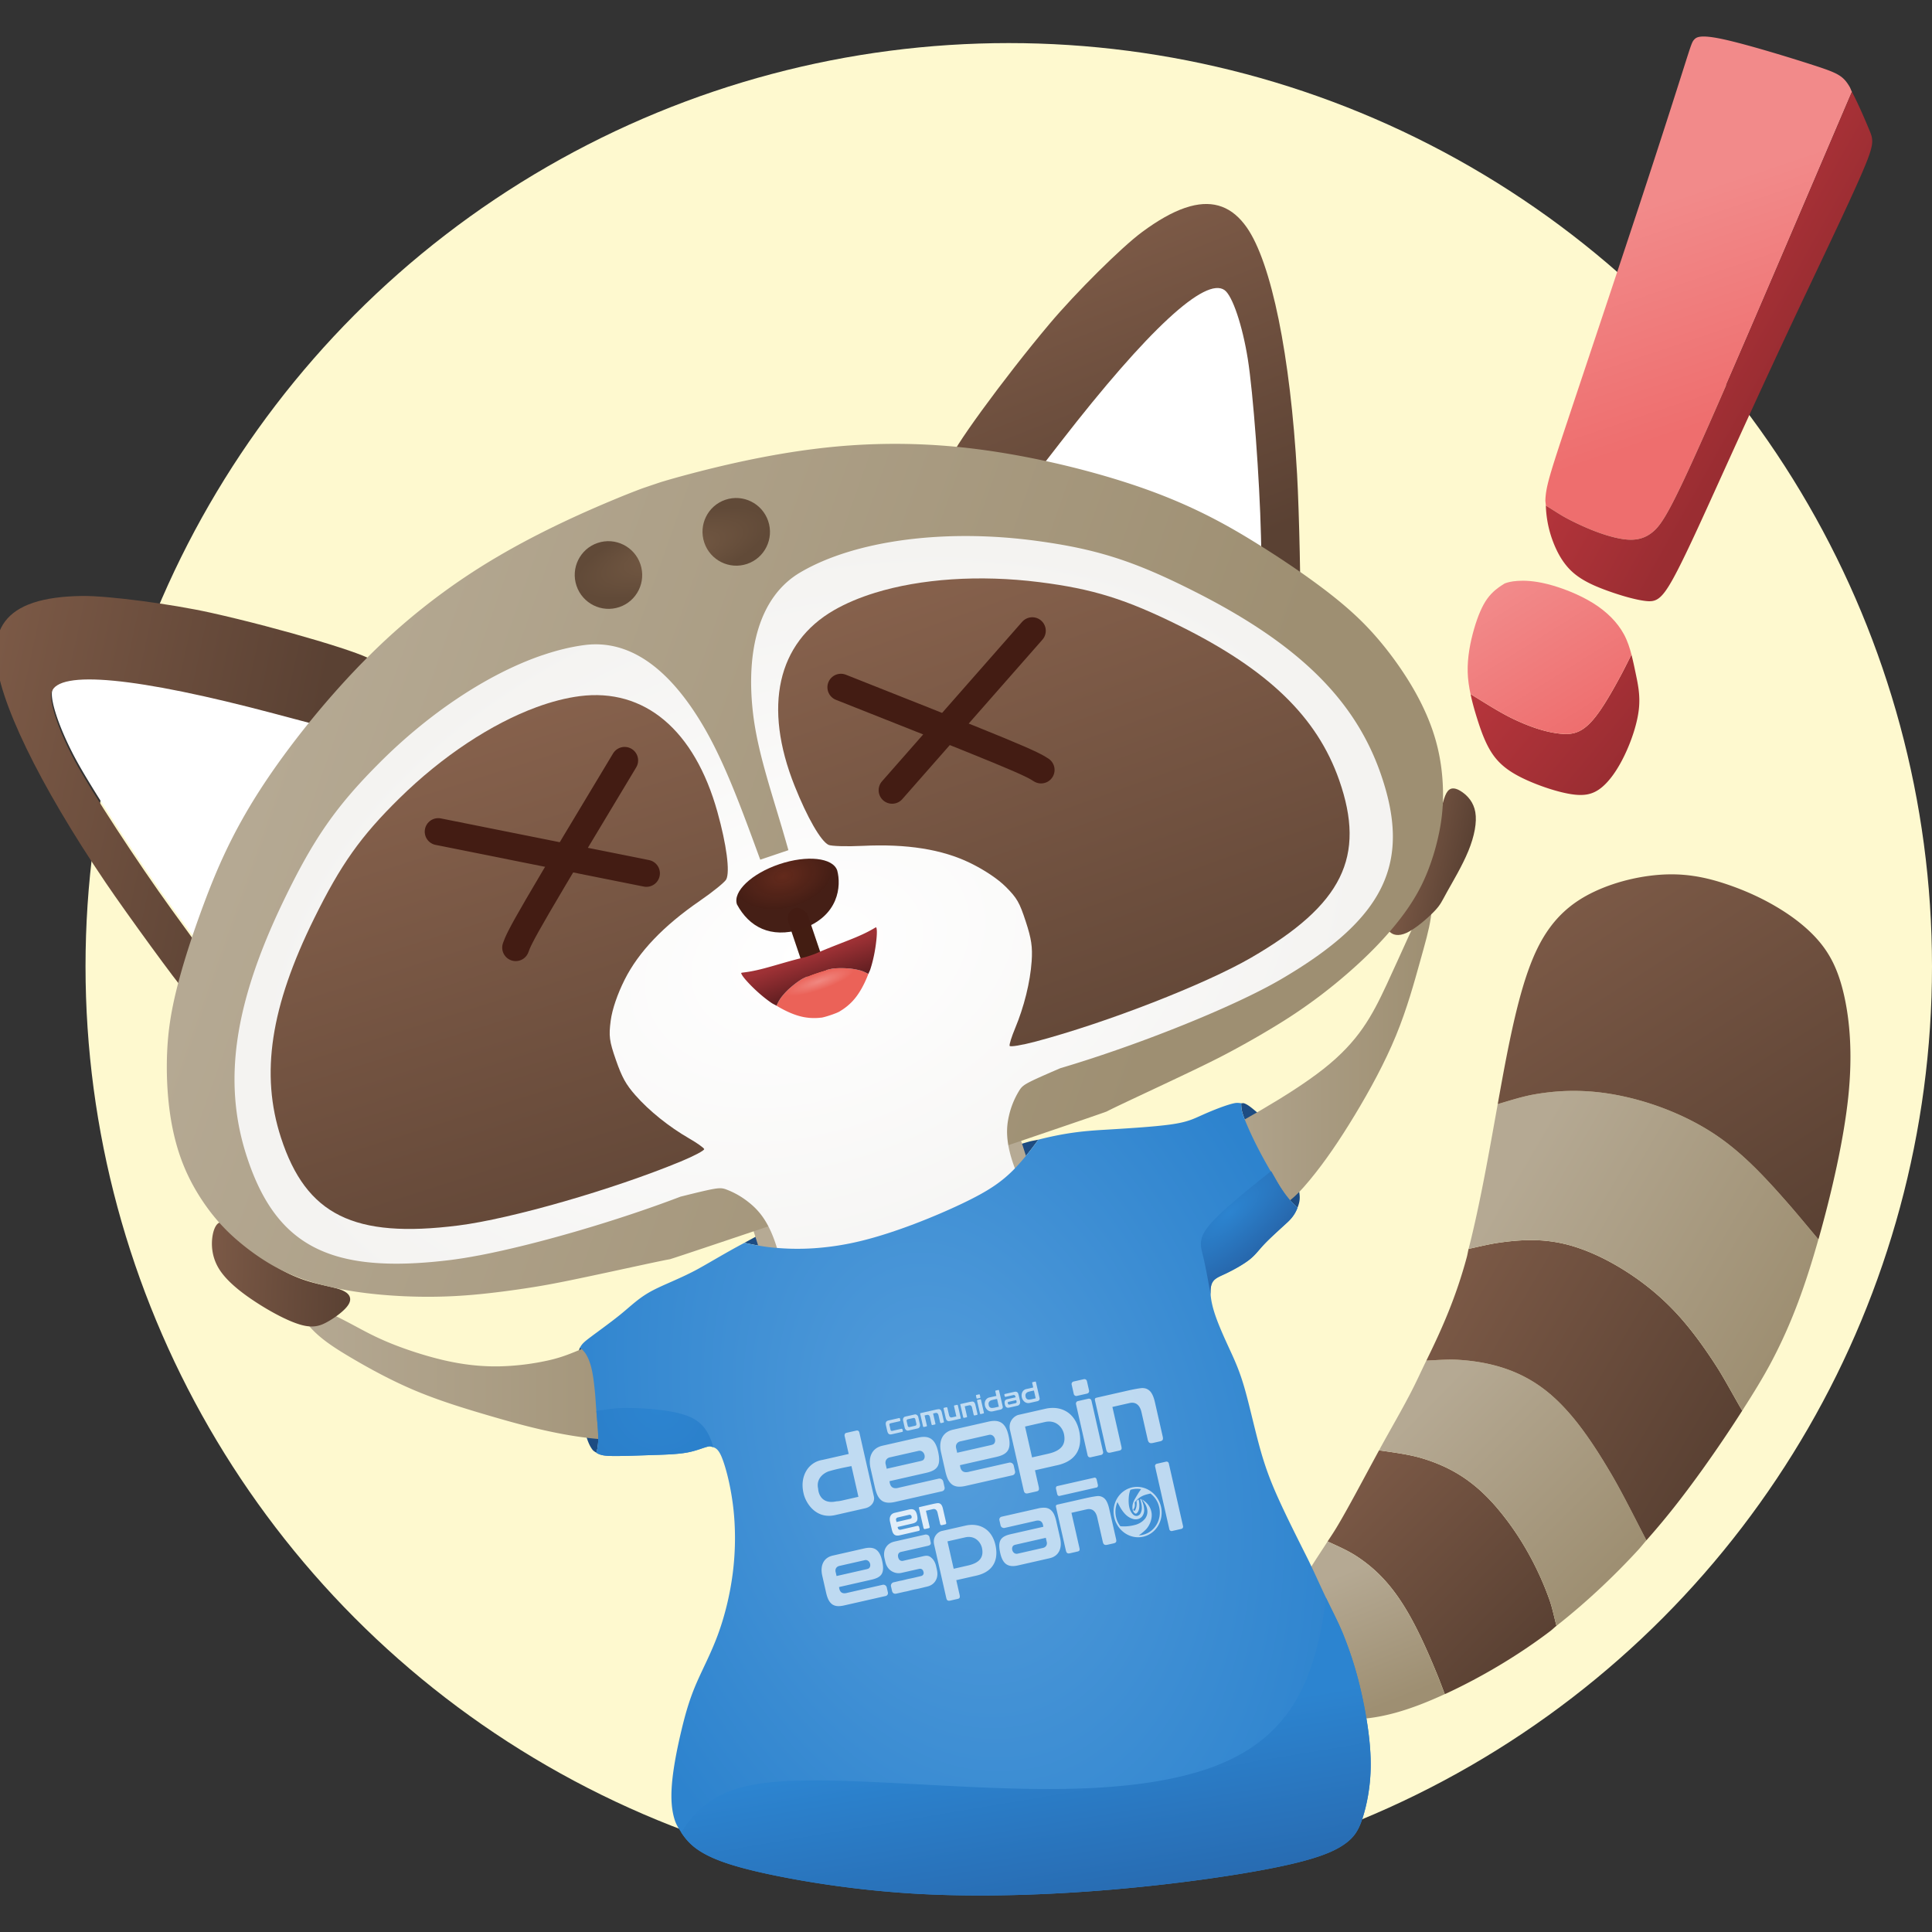 <?xml version="1.0" encoding="UTF-8" standalone="no"?>
<svg xmlns="http://www.w3.org/2000/svg" xmlns:xlink="http://www.w3.org/1999/xlink" viewBox="0 0 300 300">
  <rect x="0" y="0" width="300" height="300" fill="#333333" stroke="none"/>
  <defs>
    <linearGradient id="l">
      <stop offset="0" stop-color="#632a1c"/>
      <stop offset="1" stop-color="#431c13" stop-opacity=".99"/>
    </linearGradient>
    <linearGradient xlink:href="#a" id="N" x1="1464.594" x2="1490.174" y1="1085.524" y2="1099.842" gradientTransform="translate(-1148.637 -995.241) scale(.956)" gradientUnits="userSpaceOnUse"/>
    <linearGradient id="a">
      <stop offset="0" stop-color="#bd373e"/>
      <stop offset="1" stop-color="#9a2d32"/>
    </linearGradient>
    <linearGradient xlink:href="#b" id="M" x1="1468.132" x2="1479.833" y1="1074.829" y2="1109.528" gradientTransform="translate(-1148.637 -995.241) scale(.956)" gradientUnits="userSpaceOnUse"/>
    <linearGradient id="b">
      <stop offset="0" stop-color="#f28a8a"/>
      <stop offset="1" stop-color="#ee6e6e"/>
    </linearGradient>
    <linearGradient xlink:href="#b" id="L" x1="1445.779" x2="1459.892" y1="1136.47" y2="1159.093" gradientTransform="translate(-1148.637 -995.241) scale(.956)" gradientUnits="userSpaceOnUse"/>
    <linearGradient xlink:href="#a" id="K" x1="1441.33" x2="1465.783" y1="1143.542" y2="1164.048" gradientTransform="translate(-1148.637 -995.241) scale(.956)" gradientUnits="userSpaceOnUse"/>
    <linearGradient id="h">
      <stop offset="0" stop-color="#c2dcf2"/>
      <stop offset="1" stop-color="#deecf8"/>
    </linearGradient>
    <linearGradient xlink:href="#c" id="J" x1="928.61" x2="934.849" y1="1371.003" y2="1408.166" gradientTransform="translate(-719.876 -1041.774) scale(.956)" gradientUnits="userSpaceOnUse"/>
    <linearGradient id="c">
      <stop offset="0" stop-color="#2c84d0"/>
      <stop offset="1" stop-color="#2662a6"/>
    </linearGradient>
    <linearGradient id="m">
      <stop offset="0" stop-color="#549ddb"/>
      <stop offset="1" stop-color="#2d83ce"/>
    </linearGradient>
    <linearGradient xlink:href="#d" id="C" x1="1014.521" x2="1043.338" y1="1401.751" y2="1430.258" gradientUnits="userSpaceOnUse"/>
    <linearGradient id="d">
      <stop offset="0" stop-color="#7b5946"/>
      <stop offset="1" stop-color="#5a4133"/>
    </linearGradient>
    <linearGradient xlink:href="#e" id="D" x1="1014.521" x2="1043.338" y1="1401.751" y2="1430.258" gradientUnits="userSpaceOnUse"/>
    <linearGradient id="e">
      <stop offset="0" stop-color="#b5a993"/>
      <stop offset="1" stop-color="#9e8f72"/>
    </linearGradient>
    <linearGradient xlink:href="#d" id="E" x1="1029.066" x2="1073.512" y1="1369.032" y2="1395.311" gradientUnits="userSpaceOnUse"/>
    <linearGradient xlink:href="#e" id="F" x1="1029.066" x2="1073.512" y1="1369.339" y2="1395.311" gradientUnits="userSpaceOnUse"/>
    <linearGradient xlink:href="#d" id="G" x1="1049.596" x2="1085.885" y1="1310.956" y2="1367.483" gradientUnits="userSpaceOnUse"/>
    <linearGradient xlink:href="#e" id="H" x1="1001.363" x2="1009.692" y1="1424.581" y2="1445.432" gradientUnits="userSpaceOnUse"/>
    <linearGradient xlink:href="#d" id="r" x1="488.581" x2="593.064" y1="-425.037" y2="-362.652" gradientUnits="userSpaceOnUse"/>
    <linearGradient xlink:href="#d" id="s" x1="941.294" x2="947.105" y1="-437.765" y2="-316.982" gradientUnits="userSpaceOnUse"/>
    <linearGradient xlink:href="#e" id="t" x1="792.375" x2="935.956" y1="1218.378" y2="1263.456" gradientUnits="userSpaceOnUse"/>
    <linearGradient id="i">
      <stop offset="0" stop-color="#fff"/>
      <stop offset="1" stop-color="#f4f3f1"/>
    </linearGradient>
    <linearGradient id="j">
      <stop offset="0" stop-color="#765b45"/>
      <stop offset="1" stop-color="#614a38"/>
    </linearGradient>
    <linearGradient xlink:href="#f" id="y" x1="371.643" x2="368.346" y1="-63.802" y2="112.877" gradientUnits="userSpaceOnUse"/>
    <linearGradient id="f">
      <stop offset="0" stop-color="#86614c"/>
      <stop offset="1" stop-color="#654939"/>
    </linearGradient>
    <linearGradient xlink:href="#f" id="z" x1="504.075" x2="507.371" y1="-63.802" y2="112.877" gradientUnits="userSpaceOnUse"/>
    <linearGradient id="k">
      <stop offset="0" stop-color="#f08881"/>
      <stop offset="1" stop-color="#eb6258"/>
    </linearGradient>
    <linearGradient xlink:href="#g" id="B" x1="882.73" x2="885.542" y1="1242.055" y2="1249.293" gradientUnits="userSpaceOnUse"/>
    <linearGradient id="g">
      <stop offset="0" stop-color="#9e3135"/>
      <stop offset="1" stop-color="#491719"/>
    </linearGradient>
    <linearGradient xlink:href="#d" id="q" x1="636.826" x2="647.251" y1="1316.917" y2="1316.917" gradientUnits="userSpaceOnUse"/>
    <linearGradient xlink:href="#d" id="p" x1="444.731" x2="467.608" y1="1384.872" y2="1384.872" gradientUnits="userSpaceOnUse"/>
    <linearGradient xlink:href="#e" id="o" x1="601.839" x2="642.747" y1="1347.649" y2="1347.649" gradientUnits="userSpaceOnUse"/>
    <linearGradient xlink:href="#e" id="n" x1="458.531" x2="527.724" y1="1399.018" y2="1399.018" gradientUnits="userSpaceOnUse"/>
    <radialGradient xlink:href="#h" id="T" cx="913.145" cy="1336.553" r="34.297" fx="913.145" fy="1336.553" gradientTransform="matrix(1.593 -.309 .275 1.418 -909.04 -276.174)" gradientUnits="userSpaceOnUse"/>
    <radialGradient xlink:href="#h" id="U" cx="913.145" cy="1336.553" r="34.297" fx="913.145" fy="1336.553" gradientTransform="matrix(1.593 -.309 .275 1.418 -909.04 -276.174)" gradientUnits="userSpaceOnUse"/>
    <radialGradient xlink:href="#h" id="R" cx="913.145" cy="1336.553" r="34.297" fx="913.145" fy="1336.553" gradientTransform="matrix(1.593 -.309 .275 1.418 -909.04 -276.174)" gradientUnits="userSpaceOnUse"/>
    <radialGradient xlink:href="#h" id="S" cx="913.145" cy="1336.553" r="34.297" fx="913.145" fy="1336.553" gradientTransform="matrix(1.593 -.309 .275 1.418 -909.04 -276.174)" gradientUnits="userSpaceOnUse"/>
    <radialGradient xlink:href="#i" id="u" cx="882.779" cy="1241.332" r="93.371" fx="882.779" fy="1241.332" gradientTransform="matrix(.931 -.364 .245 .627 -243.775 784.874)" gradientUnits="userSpaceOnUse"/>
    <radialGradient xlink:href="#j" id="v" cx="744.239" cy="-558.89" r="37.5" fx="744.239" fy="-558.89" gradientTransform="matrix(1 0 0 .335 0 -371.848)" gradientUnits="userSpaceOnUse"/>
    <radialGradient xlink:href="#j" id="w" cx="744.239" cy="-558.89" r="37.5" fx="744.239" fy="-558.89" gradientTransform="matrix(1 0 0 .335 0 -371.848)" gradientUnits="userSpaceOnUse"/>
    <radialGradient xlink:href="#j" id="x" cx="744.239" cy="-558.89" r="37.5" fx="744.239" fy="-558.89" gradientTransform="matrix(1 0 0 .335 0 -371.848)" gradientUnits="userSpaceOnUse"/>
    <radialGradient xlink:href="#k" id="A" cx="884.307" cy="1244.712" r="7.367" fx="884.307" fy="1244.712" gradientTransform="matrix(.77 -.293 .068 .179 118.739 1282.498)" gradientUnits="userSpaceOnUse"/>
    <radialGradient xlink:href="#l" id="O" cx="878.556" cy="1227.617" r="8.263" fx="878.556" fy="1227.617" gradientTransform="matrix(.958 -.288 .182 .605 -187.19 739.64)" gradientUnits="userSpaceOnUse"/>
    <radialGradient xlink:href="#c" id="P" cx="957.934" cy="1320.723" r="64.224" fx="957.934" fy="1320.723" gradientTransform="matrix(-.267 .233 -.09 -.103 565.544 101.072)" gradientUnits="userSpaceOnUse"/>
    <radialGradient xlink:href="#m" id="I" cx="909.847" cy="1327.109" r="64.224" fx="909.847" fy="1327.109" gradientTransform="matrix(.915 -.276 .402 1.33 -1218.483 -1289.19)" gradientUnits="userSpaceOnUse"/>
    <radialGradient xlink:href="#c" id="Q" cx="864.947" cy="1311.625" r="64.224" fx="864.947" fy="1311.625" gradientTransform="matrix(1.133 .729 -.646 1.004 -30.64 -1728.799)" gradientUnits="userSpaceOnUse"/>
  </defs>
  <circle cx="156.64" cy="150.049" r="143.36" fill="#fef9cf" fill-rule="evenodd" paint-order="markers fill stroke"/>
  <path fill="#1d4c82" d="M92.595 225.572c.233-.732.342-1.382.276-2.98-.072-1.761-.3-4.59-.503-6.59-.204-2-.386-3.196-.725-4.258a6.525 6.525 0 0 0-.683-1.516c-.212-.34-.553-.675-.88-1.012-.265.517-.385 1.184-.4 2.302-.031 2.26.347 6.323.795 8.971.448 2.648.965 3.88 1.508 4.601.176.234.4.344.612.482zm100.143-54.262c0 .644.035 1.164.43 2.212.457 1.213 1.293 3.083 2.359 5.124a75.819 75.819 0 0 0 3.386 5.83c.902 1.385 1.64 2.213 2.56 3.068.202-.543.404-1.079.335-1.93-.18-2.22-1.44-5.803-2.92-8.363a18.063 18.063 0 0 0-4.319-5.047c-.562-.458-.979-.752-1.418-.896-.117-.038-.29.02-.413 0z"/>
  <path fill="url(#n)" d="M519.595 1409.218c-3.406.844-6.906 1.094-10.365.938-3.46-.156-6.875-.718-10.053-1.406-3.177-.688-6.114-1.5-9.692-2.547-3.577-1.047-7.793-2.327-11.7-3.955-3.906-1.628-7.5-3.601-10.358-5.28-2.858-1.68-4.979-3.065-6.612-4.8-1.634-1.734-2.778-3.818-2.071-4.245.707-.427 3.266.803 5.106 1.712 1.839.91 2.959 1.499 4.34 2.24 1.382.742 3.097 1.675 5.542 2.662 2.445.986 5.658 2.047 8.678 2.736 3.02.69 5.966 1.02 8.912.961a40.879 40.879 0 0 0 8.168-1.025c2.215-.523 3.642-1.129 7.177-2.655 3.534-1.527 9.187-3.98 12.74-5.058 3.552-1.08 5.01-.788 6.364 2.106 1.353 2.894 2.604 8.397 1.573 11.866-1.03 3.47-4.343 4.906-7.75 5.75z" transform="translate(-392.12 -1124.546) scale(.956)"/>
  <path fill="url(#o)" d="M605.652 1361.774c4.612-2.46 13.834-7.381 19.52-11.874 5.685-4.493 7.836-8.56 10.208-13.641 2.371-5.082 4.965-11.182 6.246-13.156 1.281-1.974 1.252.177.943 2.254-.31 2.078-.899 4.08-1.78 7.235-.88 3.155-2.065 7.51-3.877 11.916-1.812 4.405-4.257 8.883-6.688 12.905-2.43 4.022-4.846 7.586-7.366 10.621-2.519 3.035-5.14 5.539-8.795 4.817-3.655-.722-8.338-4.669-10.68-6.643-2.342-1.974-2.342-1.974 2.27-4.434z" transform="translate(-392.12 -1124.546) scale(.956)"/>
  <path fill="url(#p)" d="M450.317 1380.019c1.289.965 2.997 2.335 4.817 3.388a21.747 21.747 0 0 0 5.65 2.261c1.9.472 3.771.678 4.957 1.01 1.185.33 1.686.788 1.826 1.31.14.522-.08 1.112-.722 1.842s-1.7 1.597-2.776 2.26c-1.076.664-2.165 1.12-4.126.7-1.961-.42-4.787-1.715-7.431-3.247-2.645-1.533-5.105-3.3-6.416-5.208-1.312-1.908-1.473-3.927-1.314-5.314.159-1.386.652-2.149 1.122-2.222.471-.074.928.531 1.592 1.113.663.582 1.532 1.142 2.82 2.107z" transform="rotate(2.765 23566.47 -7370.532) scale(.956)"/>
  <path fill="url(#q)" d="M645.031 1320.926c.511-1.719 1.49-4.635 1.938-7.229.448-2.593.364-4.865-.26-6.395-.625-1.53-1.792-2.323-2.813-2.74-1.02-.416-1.895-.458-2.312.386-.417.844-.376 2.572-.376 4.906 0 2.334-.041 5.27-.364 7.614-.323 2.344-.927 4.093-1.687 5.698-.761 1.605-1.677 3.062-2.084 4.094-.406 1.031-.302 1.635.25 2.012.554.377 1.511.52 2.766-.442 1.255-.962 2.808-3.06 3.599-4.362.791-1.302.833-1.823 1.343-3.542z" transform="matrix(.933 .207 -.207 .933 -103.681 -1227.463)"/>
  <path fill="#1d4c82" d="M115.593 192.982c1.394.29 2.794.576 4.35.732 1.972.197 4.104.26 6.409.111a42.799 42.799 0 0 0 7.442-1.16c2.66-.652 5.52-1.6 8.229-2.63a101.282 101.282 0 0 0 7.328-3.125c2.06-.981 3.63-1.832 4.95-2.72a19.877 19.877 0 0 0 3.461-2.942c1.067-1.127 2.129-2.456 3.187-3.888.093-.127.186-.27.28-.398-.555.14-.904.159-1.522.334-5.156 1.466-12.647 4.225-20.165 6.76-7.518 2.534-15.066 4.844-20.246 7.054-1.528.651-2.53 1.251-3.703 1.872z"/>
  <g transform="matrix(.955 .034 -.034 .955 -674.94 -1067.803)">
    <rect width="45.881" height="33.734" x="388.463" y="1494.727" fill="#b6aa94" fill-rule="evenodd" paint-order="markers fill stroke" rx="6.728" ry="6.371" transform="rotate(-19.758)"/>
    <path fill="#fff" d="m803.779 1207.735-2.377-.62-7.02-1.596c-22.542-5.125-35.345-5.884-36.295-2.154-.39 1.53 1.41 6.27 4.183 11.015 2.798 4.787 10.87 16.26 16.622 23.62l4.618 5.909 1.19 1.324c.146-.467.233-.752.39-1.248.677-2.148 1.449-4.522 2.252-6.759a95.87 95.87 0 0 1 2.55-6.402 96.137 96.137 0 0 1 3.033-6.23 125.121 125.121 0 0 1 3.713-6.507 118.836 118.836 0 0 1 4.164-6.371c1.007-1.434 1.993-2.7 2.977-3.981z"/>
    <path fill="url(#r)" d="M508.003-439.197v.002c-.718 0-1.42.016-2.1.058-9.067.57-14.717 5.235-17.322 14.1-4.499 15.316-.13 50.181 11.622 92.742 3.72 13.473 13.582 44.853 14.693 46.75.92 1.571 1.95.524 6.094-6.193l4.273-6.926-5.076-16.316c-6.322-20.325-14.277-51.284-16.379-63.743-2.083-12.347-2.097-23.902-.033-26.85 5.031-7.182 31.705 4.76 75.617 33.858l13.672 9.063 7.828-4.487c4.305-2.467 10.414-5.742 13.576-7.279 3.163-1.536 5.75-3.376 5.75-4.088 0-2.282-28.438-22.398-51-36.074-12.925-7.835-34.213-18.269-43.22-21.184-6.984-2.26-12.964-3.41-17.994-3.433z" transform="matrix(.41 -.155 .155 .41 614.292 1448.069)"/>
    <path fill="#fff" d="m915.126 1164.668 1.371-2.038 4.205-5.843c13.505-18.762 22.599-27.807 25.78-25.64 1.304.89 3.093 5.635 4.156 11.026 1.071 5.44 2.614 19.383 3.175 28.707l.45 7.486-.015 1.78c-.42-.253-.673-.409-1.119-.678-1.929-1.161-4.08-2.43-6.162-3.575a95.87 95.87 0 0 0-6.148-3.11 96.137 96.137 0 0 0-6.397-2.662 125.121 125.121 0 0 0-7.091-2.42 118.836 118.836 0 0 0-7.339-2.02c-1.704-.408-3.28-.704-4.866-1.013z"/>
    <path fill="url(#s)" d="M959.289-441.199v.002c.718 0 1.42.017 2.1.059 9.067.57 14.717 5.235 17.322 14.1 4.499 15.315.13 50.18-11.622 92.742-3.72 13.472-13.582 44.852-14.693 46.75-.92 1.57-1.95.524-6.094-6.194l-4.273-6.926 5.076-16.316c6.322-20.325 14.277-51.284 16.379-63.742 2.083-12.348 2.097-23.903.033-26.85-5.031-7.182-31.705 4.76-75.617 33.858l-13.672 9.062-7.828-4.486c-4.305-2.467-10.414-5.743-13.576-7.28-3.163-1.536-5.75-3.376-5.75-4.087 0-2.283 28.438-22.399 51-36.074 12.925-7.836 34.213-18.27 43.22-21.184 6.984-2.26 12.964-3.41 17.994-3.434z" transform="matrix(.41 -.155 .155 .41 614.292 1448.069)"/>
    <path fill="url(#t)" d="M852.665 1167.196a124.56 124.56 0 0 0-4.106 1.796c-4.828 2.201-11.861 5.612-18.745 9.982a104.257 104.257 0 0 0-20.177 16.64c-6.558 6.943-12.94 15.5-17.262 22.764-4.322 7.265-6.585 13.24-8.386 18.628-1.8 5.387-3.14 10.189-3.97 14.121-.832 3.933-1.156 7-1.188 10.245-.03 3.246.231 6.665.776 9.79.545 3.123 1.372 5.94 2.485 8.461 1.113 2.521 2.515 4.753 4.014 6.694a30.36 30.36 0 0 0 5.176 5.269c2.075 1.669 4.623 3.348 7.246 4.558s5.32 1.951 8.004 2.472c2.684.52 5.353.82 8.097.98 2.743.16 5.56.18 8.232.078a83.902 83.902 0 0 0 7.827-.675c2.63-.345 5.363-.81 7.687-1.245 2.324-.435 4.238-.841 7.594-1.658 3.356-.816 8.152-2.042 11.06-2.778 2.91-.736 3.926-.98 4.624-1.127.697-.146 69.472-26.168 70.092-26.52.62-.35 1.544-.841 4.211-2.215 2.668-1.374 7.074-3.63 10.13-5.24 3.055-1.608 4.76-2.57 6.79-3.783a146.99 146.99 0 0 0 6.585-4.155 83.964 83.964 0 0 0 6.313-4.675 86.19 86.19 0 0 0 6.12-5.508c1.95-1.936 3.752-3.928 5.42-6.094 1.667-2.166 3.198-4.508 4.363-7.151 1.165-2.644 1.963-5.589 2.414-8.213a30.36 30.36 0 0 0 .392-7.375c-.161-2.448-.587-5.049-1.422-7.675-.835-2.627-2.079-5.285-3.739-7.988-1.66-2.702-3.727-5.438-5.899-7.85s-4.444-4.496-7.67-6.894c-3.227-2.397-7.409-5.11-12.324-7.956-4.916-2.847-10.568-5.827-18.616-8.412-8.049-2.585-18.496-4.774-28.007-5.636a104.27 104.27 0 0 0-26.14.883c-8.052 1.281-15.581 3.38-20.657 4.925-1.67.509-3.056.955-4.268 1.373-.145.048-2.935 1.103-3.075 1.163z"/>
    <path fill="url(#u)" d="M837.477 1194.832c-.34.13-.681.265-1.024.404-8.224 3.37-17.12 9.757-24.775 17.978-6.863 7.369-10.341 12.778-14.866 23.117-7.432 16.984-8.793 29.724-4.446 41.617 5.3 14.497 14.366 18.703 33.693 15.63a72.194 72.194 0 0 0 4.575-.908v.01l.035-.013c9.107-2.075 22.115-6.365 32.366-10.703 1.48-.427 2.925-.839 3.968-1.113 2.356-.62 2.735-.565 3.592-.26.857.305 2.195.86 3.736 2.038 1.54 1.178 3.273 2.966 4.724 7.292s2.614 11.183 3.305 18.47c.691 7.287.911 15.002 1.791 21.192.88 6.191 2.42 10.856 3.802 14.063 1.382 3.208 2.607 4.956 4.097 6.343 1.49 1.386 3.245 2.408 5.49 3.04 2.244.632 4.978.872 8.618.657 3.64-.215 8.185-.885 11.579-1.476 2.259-.393 9.741-3.224 11.695-4.425 2.936-1.804 6.786-4.31 9.656-6.558 2.87-2.248 4.76-4.238 6.025-6.197 1.265-1.96 1.903-3.888 2.103-5.913.199-2.025-.041-4.147-1.129-7.466-1.087-3.319-3.02-7.835-6.458-13.057-3.439-5.223-8.38-11.151-12.686-17.07-4.305-5.92-7.973-11.83-9.749-16.033-1.776-4.203-1.66-6.69-1.285-8.593a13.4 13.4 0 0 1 1.451-4c.44-.796.688-1.088 2.865-2.184.97-.487 2.335-1.14 3.736-1.803 12.501-4.187 27.859-10.977 35.38-15.754 16.522-10.49 20.534-19.644 14.91-34.019-4.614-11.791-14.067-20.44-30.88-28.25-10.236-4.755-16.422-6.508-26.445-7.489-11.18-1.094-22.076.01-30.47 2.925-2.798.973-5.319 2.148-7.478 3.51-6.714 4.2-8.433 13.111-7.016 22.867 1.017 7.001 3.884 13.874 6.588 22.375l-4.515 1.709c-3.21-7.865-6.21-15.327-9.872-21.134-5.508-8.734-12.09-13.925-19.78-12.727-2.207.357-4.524 1.005-6.905 1.913z"/>
    <rect width="3.366" height="12.516" x="384.427" y="1465.956" fill="#431d12" fill-rule="evenodd" paint-order="markers fill stroke" rx="2.879" ry="1.864" transform="rotate(-20.724)"/>
    <g fill="url(#v)" fill-rule="evenodd" paint-order="markers fill stroke" transform="matrix(.41 -.155 .155 .41 639.479 1522.06)">
      <ellipse cx="719.239" cy="-558.89" fill="url(#w)" rx="12.5" ry="12.55"/>
      <ellipse cx="769.239" cy="-558.89" fill="url(#x)" rx="12.5" ry="12.55"/>
    </g>
    <path fill="url(#y)" d="M371.643-63.802c5.915-.157 11.455.247 16.453 1.246 23.775 4.75 36.37 25.5 34.656 57.086-.682 12.57-2.632 22.406-4.888 24.662-.794.794-6.129 2.778-11.856 4.408-15.767 4.487-27.512 10.649-35.715 18.738-4.241 4.184-7.933 8.99-9.76 12.711-2.58 5.256-2.929 7.018-2.863 14.485.06 6.752.606 9.771 2.655 14.685 2.963 7.11 8.053 15.08 13.787 21.594 2.191 2.49 3.984 4.952 3.984 5.473 0 .52-4.387 1.236-9.75 1.591-27.137 1.797-66.29.008-85.63-3.912-38.281-7.758-52.246-21.731-51.899-51.931.285-24.773 11.832-47.145 37.723-73.08 15.76-15.788 26.08-23.278 44.11-32.012 20.115-9.744 41.248-15.273 58.993-15.744z" transform="matrix(.41 -.155 .155 .41 694.33 1287.075)"/>
    <path fill="url(#z)" d="M504.075-63.802c-5.915-.157-11.455.247-16.453 1.246-23.775 4.75-36.37 25.5-34.657 57.086.682 12.57 2.633 22.406 4.889 24.662.794.794 6.128 2.778 11.855 4.408 15.768 4.487 27.512 10.649 35.715 18.738 4.242 4.184 7.933 8.99 9.76 12.711 2.58 5.256 2.93 7.018 2.863 14.485-.06 6.752-.606 9.771-2.654 14.685-2.964 7.11-8.053 15.08-13.787 21.594-2.192 2.49-3.985 4.952-3.985 5.473 0 .52 4.388 1.236 9.75 1.591 27.137 1.797 66.29.008 85.631-3.912 38.28-7.758 52.246-21.731 51.899-51.931-.285-24.773-11.832-47.145-37.723-73.08-15.76-15.788-26.08-23.278-44.111-32.012-20.114-9.744-41.248-15.273-58.992-15.744z" transform="matrix(.41 -.155 .155 .41 694.33 1287.075)"/>
    <path fill="url(#A)" d="M877.518 1250.404c.204-.497.438-.99.782-1.474.398-.558.903-1.107 1.44-1.609a14.468 14.468 0 0 1 1.642-1.319c.498-.341 1.566-.807 2.629-1.201 1.063-.395 2.121-.72 2.602-.778.64-.078 1.368-.117 2.103-.098.735.02 1.477.097 2.145.252.515.12.954.32 1.391.523-.575 1.688-1.365 3.305-2.386 4.488a9.256 9.256 0 0 1-1.99 1.724c-.309.288-2.688 1.188-3.11 1.177a9.085 9.085 0 0 1-2.633.02c-1.501-.205-3.106-.868-4.615-1.71z"/>
    <path fill="url(#B)" d="M893.212 1237.106c.058-.013.07.028.091.11.045.162.133.487.07 1.656-.063 1.168-.276 3.18-.846 5.13-.071.241-.194.46-.275.7-.437-.204-.876-.404-1.391-.524a10.92 10.92 0 0 0-2.145-.252c-.735-.02-1.463.017-2.104.097-.48.06-1.538.383-2.602.777-1.063.395-2.13.86-2.629 1.202-.532.365-1.103.818-1.64 1.32a10.953 10.953 0 0 0-1.44 1.608c-.346.484-.58.977-.783 1.474-.268-.15-.555-.253-.814-.416-1.717-1.085-3.21-2.45-4.03-3.285-.82-.834-.969-1.137-1.043-1.288-.074-.151-.075-.151.413-.23.487-.078 1.462-.234 3.282-.784 1.82-.549 4.486-1.492 6.436-2.011.368-.097 1.605-.566 1.944-.735 1.806-.902 4.429-1.961 6.156-2.754 1.728-.792 2.562-1.32 2.98-1.584.208-.132.312-.198.37-.21z"/>
    <path fill="#431c13" stroke="#431c13" stroke-linecap="round" stroke-width="4.388" d="M834.831 1242.473c.277-.855.553-1.71 3.32-6.877 2.765-5.168 8.026-14.661 13.284-24.148"/>
    <path fill="none" stroke="#431c13" stroke-linecap="round" stroke-width="4.388" d="m821.579 1224.093 34.046 5.564m63.492-19.073c-.773-.458-1.546-.915-7.04-2.958-5.493-2.043-15.721-5.676-25.942-9.307m30.749-10.284-21.836 26.707"/>
  </g>
  <path fill="url(#C)" d="M1043.338 1430.259c-.38-1.437-.664-2.904-1.162-4.303a49.358 49.358 0 0 0-3.615-7.863 45.729 45.729 0 0 0-4.659-6.729 31.663 31.663 0 0 0-2.597-2.762 24.122 24.122 0 0 0-2.862-2.308 22.93 22.93 0 0 0-3.273-1.864 26.932 26.932 0 0 0-3.828-1.431c-1.993-.584-4.43-.903-6.82-1.248-2.452 4.506-5.085 9.522-6.87 12.48-.641 1.064-.98 1.535-1.488 2.324 1.614.74 3.268 1.455 4.719 2.403 1.02.666 1.96 1.385 2.832 2.166.872.78 1.679 1.623 2.44 2.537 1.52 1.828 2.854 3.943 4.146 6.422 1.291 2.479 2.54 5.321 3.77 8.347.38.936.75 1.955 1.126 2.92.05-.023.096-.032.147-.055 5.485-2.542 11.494-6.017 16.974-10.172.36-.273.664-.586 1.02-.865z" transform="translate(-755.744 -1114.868) scale(.956)"/>
  <path fill="url(#D)" d="M1057.947 1416.368c-1.887-3.626-3.794-7.498-5.646-10.66-1.708-2.917-3.396-5.564-5.156-7.871a38.62 38.62 0 0 0-2.707-3.2 26.573 26.573 0 0 0-2.887-2.638 22.034 22.034 0 0 0-6.537-3.526 26.003 26.003 0 0 0-3.711-.957 33.416 33.416 0 0 0-4.043-.476c-1.567-.093-3.35.067-5.053.13-.868 1.767-1.626 3.476-2.615 5.37-1.663 3.184-3.261 5.885-5.07 9.21 2.39.346 4.828.665 6.82 1.249 1.385.406 2.653.883 3.828 1.431a22.93 22.93 0 0 1 3.273 1.864 24.122 24.122 0 0 1 2.862 2.308c.901.844 1.76 1.765 2.597 2.762a45.729 45.729 0 0 1 4.659 6.729 49.354 49.354 0 0 1 3.615 7.863c.498 1.399.782 2.866 1.162 4.303 5.053-3.96 9.663-8.398 13.264-12.319.498-.542.88-1.046 1.345-1.572z" transform="translate(-755.744 -1114.868) scale(.956)"/>
  <path fill="url(#E)" d="M1073.512 1395.311c-1.404-2.388-2.967-5.329-4.254-7.312-1.771-2.73-3.407-4.992-5.065-6.957a40.814 40.814 0 0 0-5.187-5.172 43.252 43.252 0 0 0-5.967-4.158c-2.083-1.203-4.22-2.192-6.281-2.88a23.058 23.058 0 0 0-6.17-1.187c-2.12-.114-4.37.042-6.953.438-1.375.21-3.03.62-4.568.949-.105.407-.18.924-.288 1.32-1.76 6.525-4 11.588-6.572 16.819 1.703-.064 3.486-.224 5.053-.131 1.406.083 2.752.24 4.043.476 1.29.237 2.526.554 3.71.957a22.029 22.029 0 0 1 6.537 3.525c1 .782 1.96 1.664 2.888 2.64a38.62 38.62 0 0 1 2.707 3.199c1.76 2.307 3.448 4.954 5.156 7.87 1.852 3.163 3.759 7.035 5.646 10.66 3.139-3.542 5.738-6.84 8.895-11.218a219.14 219.14 0 0 0 6.67-9.838z" transform="translate(-755.744 -1114.868) scale(.956)"/>
  <path fill="url(#F)" d="M1085.885 1367.483c-1.623-1.921-3.331-4.008-4.877-5.775-1.896-2.167-3.728-4.2-5.615-6.051-1.888-1.852-3.83-3.523-5.946-4.97-2.115-1.449-4.448-2.703-6.87-3.745a46.112 46.112 0 0 0-7.41-2.465c-2.476-.593-4.962-.973-7.528-1.08a36.513 36.513 0 0 0-8.004.56c-1.865.335-3.865.978-5.838 1.56-1.402 7.805-2.89 16.346-4.73 23.515 1.538-.328 3.193-.739 4.568-.95 2.583-.395 4.833-.551 6.953-.437 2.12.115 4.108.5 6.17 1.188 2.062.687 4.198 1.676 6.281 2.879a43.252 43.252 0 0 1 5.967 4.158 40.814 40.814 0 0 1 5.187 5.172c1.658 1.965 3.294 4.228 5.065 6.957 1.287 1.983 2.85 4.924 4.254 7.312 1.682-2.628 3.364-5.322 4.797-8.043 3.326-6.316 5.515-12.507 7.576-19.785z" transform="translate(-755.744 -1114.868) scale(.956)"/>
  <path fill="url(#G)" d="M1061.422 1308.202c-3.704.089-8.073 1.003-11.826 2.754-3.754 1.75-6.903 4.354-9.266 9.094-2.363 4.739-3.989 11.657-5.697 20.865-.265 1.43-.564 3.085-.836 4.601 1.973-.581 3.973-1.224 5.838-1.558 2.791-.5 5.437-.668 8.004-.56 2.566.106 5.053.486 7.527 1.08a46.112 46.112 0 0 1 7.41 2.464c2.423 1.042 4.756 2.296 6.871 3.744 2.115 1.448 4.058 3.12 5.946 4.971 1.887 1.852 3.719 3.884 5.615 6.05 1.546 1.768 3.254 3.855 4.877 5.776.026-.09.056-.165.082-.256 2.083-7.396 4.042-15.936 4.771-22.916.73-6.98.228-12.396-.668-16.396s-2.187-6.583-4.04-8.791c-1.855-2.208-4.318-4.077-6.837-5.58-2.518-1.503-5.186-2.713-8.06-3.692-2.875-.979-6.007-1.74-9.711-1.65z" transform="translate(-755.744 -1114.868) scale(.956)"/>
  <path fill="url(#H)" d="M1025.197 1441.35c-.376-.965-.747-1.984-1.127-2.92-1.229-3.026-2.477-5.868-3.77-8.347-1.29-2.48-2.625-4.594-4.146-6.422a23.874 23.874 0 0 0-2.44-2.537c-.871-.78-1.81-1.5-2.831-2.166-1.45-.948-3.105-1.664-4.719-2.403-1.948 3.026-3.297 4.886-4.8 8.026-1.897 3.958-4.396 10.624-3.104 14.834 1.291 4.21 6.372 5.958 11.432 6.017 5.013.06 10.078-1.58 15.505-4.082z" transform="translate(-755.744 -1114.868) scale(.956)"/>
  <path fill="url(#I)" d="M192.219 171.256c-.183-.01-.38.01-.62.062-1.299.29-3.39 1.136-4.853 1.79-1.463.652-2.339 1.129-4.957 1.497-2.618.369-7.001.63-10.572.844-3.143.189-5.91.482-9.988 1.516-.094.128-.186.272-.28.398-1.058 1.432-2.12 2.762-3.187 3.889a19.876 19.876 0 0 1-3.461 2.941c-1.321.889-2.89 1.74-4.95 2.721-2.06.98-4.618 2.092-7.328 3.123-2.709 1.03-5.569 1.98-8.228 2.631a42.817 42.817 0 0 1-7.443 1.162 38.934 38.934 0 0 1-6.409-.113c-1.557-.156-2.956-.441-4.351-.73-2.804 1.482-5.089 2.883-7.053 3.972-2.786 1.545-5.521 2.503-7.45 3.559-1.927 1.055-3.052 2.21-4.67 3.53-1.616 1.322-3.724 2.811-4.997 3.784-.644.492-1.07.86-1.342 1.389.326.336.668.672.88 1.011.306.487.513.985.683 1.516.338 1.062.52 2.258.724 4.258.095.933.147 1.973.235 3.074.1 1.26.23 2.576.27 3.516.065 1.597-.044 2.248-.276 2.98.441.287.982.462 1.996.498 1.501.054 3.937-.044 6.193-.117 2.256-.074 4.328-.121 5.885-.404 1.557-.283 2.592-.8 3.389-.95.248-.046.446.056.658.112.468.122.899.453 1.35 1.549.654 1.591 1.408 4.558 1.785 7.757.376 3.2.375 6.638-.047 10.073-.423 3.434-1.268 6.872-2.366 9.828-1.097 2.956-2.45 5.433-3.435 7.77-.985 2.336-1.606 4.534-2.197 7.011-.592 2.478-1.153 5.237-1.407 7.658-.253 2.421-.198 4.507.393 6.309.223.679.608 1.28.998 1.883.644.996 1.452 1.927 2.662 2.734 1.944 1.296 4.8 2.403 10.383 3.623 5.583 1.22 14.087 2.627 23.633 3.162 9.546.535 20.134.198 30.168-.656 10.034-.854 19.508-2.226 25.584-3.469 6.075-1.243 8.74-2.356 10.414-3.492 1.673-1.136 2.35-2.29 2.967-4.22.617-1.932 1.174-4.642 1.234-7.688.06-3.047-.378-6.43-1.055-9.856-.677-3.424-1.593-6.887-3.193-10.877-.747-1.86-1.734-3.712-2.662-5.658-1.061-2.225-2.073-4.535-3.045-6.469-1.822-3.624-3.181-6.357-4.299-8.82-1.117-2.462-1.991-4.65-2.848-7.678-.856-3.026-1.694-6.889-2.47-9.597-.777-2.709-1.494-4.26-2.35-6.121-.856-1.862-1.85-4.033-2.408-5.866-.558-1.832-.677-3.324-.367-4.19.309-.868 1.044-1.106 2.18-1.644 1.134-.537 2.665-1.373 3.652-2.14.986-.768 1.423-1.463 2.369-2.46.946-.995 2.4-2.288 3.576-3.374.725-.67 1.23-1.377 1.555-2.25-.92-.856-1.66-1.685-2.56-3.07a75.818 75.818 0 0 1-3.386-5.829c-1.065-2.04-1.901-3.911-2.359-5.125-.395-1.047-.432-1.566-.43-2.21-.17-.024-.337-.05-.52-.055l.003-.002z"/>
  <path fill="url(#J)" d="M205.928 248.155c-.337 2.27-.67 4.545-1.163 6.58-.654 2.703-1.464 5.168-2.484 7.321a24.523 24.523 0 0 1-1.682 3.002c-.611.926-1.271 1.781-1.973 2.57a22.564 22.564 0 0 1-4.704 3.997c-1.72 1.103-3.58 1.995-5.544 2.725-1.965.73-4.035 1.3-6.175 1.757-2.14.457-4.358.803-6.64 1.06a98.528 98.528 0 0 1-7.024.52c-4.794.195-9.792.11-14.889-.087-5.096-.197-10.35-.508-15.288-.754-4.939-.247-9.563-.43-13.406-.373-1.922.027-3.648.115-5.208.274-1.56.158-2.957.386-4.215.696-1.259.31-2.38.701-3.396 1.184a13.502 13.502 0 0 0-2.753 1.73 15.851 15.851 0 0 0-2.28 2.309c-.472.582-.888 1.239-1.313 1.883.644.997 1.452 1.93 2.663 2.737 1.944 1.296 4.802 2.403 10.385 3.623 5.583 1.22 14.085 2.627 23.632 3.162 9.546.535 20.133.198 30.167-.657 10.034-.854 19.509-2.225 25.584-3.468 6.076-1.243 8.74-2.357 10.415-3.492 1.673-1.136 2.35-2.29 2.967-4.221.618-1.932 1.175-4.64 1.234-7.687.06-3.047-.377-6.431-1.054-9.856s-1.594-6.888-3.194-10.877c-.747-1.861-1.734-3.712-2.662-5.658z"/>
  <path fill="url(#K)" d="M253.333 101.651c-.524 1.024-1.07 2.14-1.575 3.086-1.305 2.44-2.532 4.56-3.609 6.037-.538.739-1.04 1.318-1.52 1.768-.48.45-.939.768-1.395.99-.914.446-1.816.5-2.843.408-1.028-.092-2.183-.327-3.454-.72-1.27-.395-2.657-.948-4.15-1.673-1.962-.954-4.235-2.415-6.443-3.77.253 1.195.58 2.376.939 3.53.69 2.226 1.45 4.364 2.619 5.983 1.169 1.62 2.746 2.718 4.928 3.732 2.182 1.014 4.97 1.943 7.039 2.28 2.07.339 3.421.086 4.73-.942 1.309-1.027 2.577-2.83 3.66-5.083 1.084-2.252 1.987-4.958 2.226-7.196.239-2.238-.183-4.012-.577-5.898a56.331 56.331 0 0 0-.575-2.532z"/>
  <path fill="url(#L)" d="M235.633 90.203c-1.013.07-1.52.238-1.775.323-.254.085-.253.084-.717.394-.464.31-1.394.93-2.197 2.042-.803 1.113-1.477 2.717-2.055 4.717-.577 2-1.056 4.39-.985 6.743.033 1.13.206 2.25.44 3.356 2.208 1.354 4.481 2.815 6.444 3.769 1.492.725 2.879 1.278 4.15 1.672 1.27.394 2.425.63 3.453.72 1.027.092 1.93.039 2.843-.406.456-.223.916-.542 1.396-.991.48-.45.981-1.03 1.52-1.768 1.076-1.478 2.303-3.597 3.608-6.037.505-.946 1.051-2.062 1.575-3.086-.279-1.082-.625-2.159-1.185-3.184-1-1.83-2.634-3.49-4.816-4.842-2.182-1.352-4.914-2.394-7.04-2.929-2.125-.535-3.645-.563-4.659-.493z"/>
  <path fill="url(#M)" d="M287.566 14.258c-.128-.242-.237-.58-.36-.788-1.028-1.731-1.845-2.126-5.578-3.337-3.733-1.212-10.374-3.238-13.993-4.027-3.618-.789-4.209-.338-4.552.03-.344.368-.439.655-1.611 4.342-1.173 3.687-3.424 10.774-6.967 21.53-3.543 10.755-8.377 25.174-11.106 33.374-2.73 8.2-3.345 10.164-3.43 12.234-.012.293.059.591.068.887 1.086.653 2.211 1.43 3.268 1.986a41.394 41.394 0 0 0 4.058 1.88c1.293.51 2.513.897 3.618 1.146 1.105.249 2.095.36 3.01.246.917-.113 1.76-.45 2.565-1.092.404-.321.797-.718 1.257-1.348.46-.63.983-1.493 1.646-2.744 1.326-2.5 3.206-6.554 6.23-13.406 4.84-10.973 13.507-31.305 21.877-50.913z"/>
  <path fill="url(#N)" d="M287.566 14.258c-8.37 19.609-17.036 39.94-21.877 50.913-3.024 6.853-4.904 10.905-6.23 13.407-.663 1.25-1.187 2.114-1.646 2.744-.46.63-.853 1.026-1.256 1.347-.806.642-1.65.979-2.565 1.092-.916.114-1.906 0-3.011-.246-1.105-.249-2.325-.636-3.618-1.146a41.392 41.392 0 0 1-4.058-1.88c-1.057-.557-2.181-1.333-3.268-1.986a17.202 17.202 0 0 0 1.002 5.294c.704 1.943 1.66 3.66 3.041 4.94 1.38 1.282 3.181 2.127 5.279 2.902 2.098.774 4.492 1.477 6.111 1.674 1.62.197 2.466-.112 4.286-3.386 1.82-3.274 4.656-9.596 7.88-16.705 3.223-7.11 6.856-15.052 10.882-23.611 4.026-8.56 8.448-17.74 10.537-22.572 2.09-4.832 1.88-5.249 1.148-7.007-.643-1.548-1.697-4.001-2.637-5.774z"/>
  <path fill="url(#O)" fill-rule="evenodd" d="M877.143 1227.409c-4.443 1.68-7.413 4.711-6.634 6.768 2.097 3.574 5.624 5.38 10.581 3.665 6.106-2.332 6.256-7.323 5.506-9.751-.778-2.057-5.01-2.363-9.453-.682z" paint-order="markers fill stroke" transform="matrix(.955 .034 -.034 .955 -674.94 -1067.803)"/>
  <path fill="url(#P)" d="M197.384 181.845c-1.692 1.352-3.409 2.716-4.88 3.955-1.909 1.607-3.515 3.06-4.516 4.205-.5.573-.85 1.068-1.086 1.518a3.54 3.54 0 0 0-.406 1.24c-.093.775.119 1.487.336 2.38.378 1.562.775 3.77 1.171 5.958-.053-.686-.013-1.267.137-1.69.31-.866 1.045-1.104 2.18-1.642 1.135-.538 2.666-1.373 3.652-2.14.987-.768 1.423-1.464 2.37-2.46.946-.995 2.4-2.289 3.576-3.375.724-.67 1.229-1.376 1.554-2.25-.919-.855-1.659-1.685-2.56-3.07-.464-.713-1.001-1.733-1.528-2.629z"/>
  <path fill="url(#Q)" d="M110.717 224.715c-.037-.15-.03-.26-.082-.428a9.012 9.012 0 0 0-.729-1.754 5.75 5.75 0 0 0-1.42-1.71c-.622-.498-1.411-.89-2.441-1.202-1.03-.312-2.3-.544-3.883-.723a42.748 42.748 0 0 0-5.531-.263c-1.282.024-2.668.268-4.03.445.1 1.26.231 2.576.27 3.516.066 1.597-.043 2.248-.275 2.98.441.287.982.462 1.996.498 1.501.054 3.937-.044 6.193-.117 2.256-.074 4.328-.121 5.885-.404 1.557-.283 2.592-.8 3.389-.95.248-.046.446.056.658.112z"/>
  <g fill="url(#R)" stroke-width="4.128" style="line-height:8.182px;-inkscape-font-specification:'Unispace, Bold';font-variant-ligatures:normal;font-variant-caps:normal;font-variant-numeric:normal;font-feature-settings:normal;text-align:center" text-anchor="middle" transform="matrix(.095 -.022 .023 .1 251.528 213.346)" word-spacing="0">
    <path fill="#e0edf9" stroke-width=".248" d="M-164.958 127.75c-1.363 0-2.19 1.108-2.19 2.926v2.947c0 .522.04.96.119 1.314.088.354.221.642.399.863.177.213.402.368.676.465.275.097.607.146.996.146h6.382c.199 0 .425-.189.425-.505v-.896c0-.293-.234-.563-.505-.563h-5.373c-1.013.072-1.122-.618-1.048-1.264h4.956c1.574 0 2.18-.577 2.18-2.759 0-1.974-.73-2.674-2.176-2.674zm8.484.002c-.305 0-.337.112-.337.43v7.397c0 .476.088.683.498.683h1.164c.384 0 .396-.238.396-.603v-6.025h2.352c.631 0 1.248.415 1.248 1.748v4.197c0 .477.127.683.59.683h.958c.425 0 .48-.232.48-.65v-5.231c0-.514-.04-.939-.12-1.275-.08-.345-.207-.615-.384-.81a1.312 1.312 0 0 0-.677-.424c-.275-.08-1.367-.12-1.766-.12zm-7.794 1.954h3.744c.833-.066.955 1.27.358 1.523-.098.027-.217.04-.358.04h-4.553v-.62c-.045-.578.296-.976.81-.943z" aria-label="deepin" font-family="Unispace" font-size="14.728" font-weight="700" letter-spacing="0" style="-inkscape-font-specification:'Unispace, Bold';font-variant-ligatures:normal;font-variant-caps:normal;font-variant-numeric:normal;font-feature-settings:normal;text-align:center" transform="matrix(4.815 0 0 4.025 -380.524 -557.019)"/>
  </g>
  <path fill="#e0edf9" fill-opacity=".786" d="M131.407 222.496c-.192.044-.307.254-.251.501l.63 2.773-4.044.918c-2.245.343-3.59 2.562-2.968 5.182.29 1.417 1.85 4.086 4.915 3.392l4.656-1.057c.986-.224 1.535-1.03 1.35-1.843l-2.244-9.882c-.064-.282-.211-.4-.518-.33zm35.291-7.973a.4.4 0 0 0-.289.487l.326 1.434a.4.4 0 0 0 .471.315l1.61-.365a.4.4 0 0 0 .29-.488l-.326-1.434a.4.4 0 0 0-.472-.315zm.675 3.038a.4.4 0 0 0-.29.487l1.8 7.928a.4.4 0 0 0 .472.314l1.64-.372a.4.4 0 0 0 .289-.487l-1.8-7.928a.4.4 0 0 0-.472-.314zm-30.354 6.93c-1.56.353-2.252 1.684-1.836 3.516l.674 2.97c.12.526.266.957.438 1.293.182.333.4.589.653.766.25.168.544.265.88.292.336.028.727-.01 1.173-.111l7.298-1.657a.513.513 0 0 0 .37-.62l-.205-.902a.605.605 0 0 0-.706-.436l-6.144 1.395c-1.143.336-1.425-.332-1.489-1.002l5.668-1.286c1.8-.41 2.36-1.148 1.862-3.346-.452-1.989-1.447-2.505-3.1-2.13zm10.942-2.484c-1.56.354-2.252 1.684-1.836 3.516l.674 2.97c.12.526.266.957.438 1.293.182.334.4.589.652.766.251.168.545.265.881.292.336.028.727-.01 1.172-.111l7.299-1.657a.513.513 0 0 0 .37-.62l-.205-.902a.605.605 0 0 0-.706-.436l-6.144 1.395c-1.143.336-1.425-.332-1.49-1.002l5.676-1.288c1.8-.409 2.332-1.242 1.854-3.344-.451-1.988-1.446-2.504-3.1-2.13zm10.217-2.312c-.696.158-1.649 1.022-1.347 2.35l2.11 9.293c.083.369.176.66.72.537l1.303-.295c.33-.075.438-.229.32-.75l-.574-2.526 3.234-.734c4.299-.845 3.912-4.136 3.622-5.414-.668-2.943-2.95-3.922-5.24-3.403zm12.157-2.676c-.35.08-.36.2-.288.52l1.693 7.454c.109.48.257.664.725.558l1.332-.302c.44-.1.398-.343.314-.71l-1.378-6.07 2.69-.61c.722-.165 1.523.093 1.828 1.436l.96 4.229c.11.48.301.654.83.534l1.095-.248c.487-.11.497-.358.4-.78l-1.196-5.27c-.117-.517-.26-.935-.428-1.253-.17-.327-.378-.566-.625-.716-.24-.162-.53-.246-.872-.252-.332-.013-1.59.234-2.046.337zm-39.891 10.996c.913-.202 1.77-.362 1.77-.362l1.082 4.769-2.54.577c-.344.078-.633.12-.866.126-2.335.51-2.813-1.237-2.85-1.975-.392-1.746 1.176-2.605 1.874-2.748.415-.128.982-.265 1.53-.387zm28.725-6.503 3.098-.703c1.6-.363 2.642.683 2.93 1.798.374 1.647-.347 2.655-2.45 3.133l-2.49.565zm-16.546 3.776c.878-.18 1.278 1.067.672 1.464a1.801 1.801 0 0 1-.4.133l-5.208 1.182-.141-.624c-.183-.572.115-1.062.71-1.162l4.28-.971a.452.452 0 0 1 .086-.021zm10.942-2.484c.878-.18 1.277 1.067.672 1.464a1.798 1.798 0 0 1-.401.133l-5.207 1.182-.142-.624c-.183-.572.116-1.062.71-1.161l4.281-.972a.558.558 0 0 1 .087-.022zm10.596 7.957c-.147.034-.229.222-.183.422l.183.806c.046.2.2.334.347.3l5.782-1.312c.147-.033.23-.221.184-.422l-.183-.806c-.046-.2-.2-.334-.348-.3zm15.46-3.468a.355.355 0 0 0-.257.433l2.21 9.731a.355.355 0 0 0 .418.279l1.454-.33a.355.355 0 0 0 .257-.432l-2.21-9.732a.355.355 0 0 0-.418-.279zm-24.104 8.223a.454.454 0 0 0-.329.55l.182.8c.06.263.351.45.627.387l4.685-1.063c1.014-.298 1.264.294 1.32.888l-5.028 1.142c-1.597.363-2.094 1.018-1.651 2.968.4 1.764 1.283 2.222 2.75 1.89l4.911-1.116c1.384-.314 1.998-1.494 1.629-3.12l-.598-2.634c-.106-.467-.236-.85-.388-1.147a1.942 1.942 0 0 0-.58-.68 1.608 1.608 0 0 0-.78-.26 3.538 3.538 0 0 0-1.04.1zm20.264-4.547c-2.003.454-3.24 2.535-2.76 4.648.48 2.111 2.493 3.455 4.497 3 2.004-.455 3.24-2.536 2.76-4.648-.48-2.112-2.493-3.455-4.497-3zm-36.875 8.402c-.617.14-1.066.448-1.35.924-.282.476-.35 1.04-.202 1.69l.114.502c.147.65.452 1.129.913 1.436.46.308 1.011.445 1.628.305l2.722-.618c.3-.048.461.07.542.179.08.11.198.405.137.596-.058.177-.166.288-.417.35-.461.112-1.222.301-1.734.397-.512.097-.973.251-1.415.321-.254.039-.777.192-1.058.24a.544.544 0 0 0-.415.713l.143.632c.098.381.362.486.68.417.328-.072.985-.223 1.282-.292.516-.076 1.06-.27 1.673-.38.615-.109 1.2-.278 1.781-.41.617-.14 1.067-.449 1.35-.925.283-.476.35-1.04.203-1.69l-.13-.573c-.148-.65-.452-1.13-.913-1.437-.461-.308-.94-.13-1.558.01l-2.673.607a.573.573 0 0 1-.595-.222c-.13-.173-.207-.501-.161-.71a.555.555 0 0 1 .443-.448l4.131-.938c.377-.072.56-.231.492-.532l-.186-.82c-.069-.364-.483-.449-.7-.398zm-9.597 2.18c-1.384.314-1.998 1.494-1.629 3.12l.598 2.634c.106.467.236.85.389 1.147.161.296.354.523.579.68.222.149.483.236.78.26.3.023.646-.01 1.04-.1l6.476-1.469a.455.455 0 0 0 .329-.55l-.182-.8a.537.537 0 0 0-.627-.387l-5.45 1.237c-1.015.298-1.265-.294-1.321-.888l5.028-1.142c1.597-.362 2.094-1.018 1.651-2.968-.4-1.764-1.283-2.222-2.75-1.89zm34.939-7.93c-.31.07-.32.178-.256.461l1.502 6.613c.097.426.229.59.644.496l1.181-.269c.39-.087.353-.303.279-.63l-1.223-5.385 2.387-.542c.64-.145 1.351.083 1.622 1.275l.852 3.752c.097.426.267.58.736.474l.971-.22c.432-.099.441-.318.356-.693l-1.062-4.675c-.104-.459-.23-.83-.38-1.112-.15-.29-.336-.502-.555-.635a1.398 1.398 0 0 0-.773-.224c-.294-.01-1.41.209-1.815.3zm-18.004 4.11c-.618.14-1.463.907-1.195 2.085l1.872 8.245c.074.328.156.586.638.477l1.156-.263c.294-.066.39-.203.284-.665l-.508-2.242 2.869-.65c3.813-.75 3.47-3.67 3.213-4.804-.593-2.61-2.618-3.48-4.649-3.018zm29.602-6.47h.001c.437-.1.89-.107 1.334-.024l-.315.448s-.474.775-.694 1.173c-.227.408-.34.834-.331 1.26 0 .128.024.256.06.378a.934.934 0 0 0 .288.476c.16.12.288.048.398-.073.182-.201.296-.502.323-.896a3.9 3.9 0 0 0-.106-1.153c-.148.036-.25.139-.34.256.083.461.013.929-.144 1.286a.574.574 0 0 1-.099.157c-.023.03-.05.051-.094.046a.242.242 0 0 1-.118-.07c-.02-.023-.048-.08-.032-.119.27-.357.257-.66.237-.938-.01-.077-.02-.173.028-.231.688-.843 1.34-1.088 2.23-1.281l.168-.044a3.668 3.668 0 0 1 1.36 2.12c.443 1.95-.699 3.873-2.55 4.293a3.26 3.26 0 0 1-.616.077c.275-.184.534-.348 1.129-.93.58-.646.941-1.572.867-2.42-.139-1.369-1.124-1.988-1.538-2.248.272.308.506.64.674 1.013.283.687.297 1.35-.142 1.973-.442.544-.936.798-1.444.966-.64.165-1.296.321-2.412.24a3.717 3.717 0 0 1-.45-3.75c.34.68.559 1.083.93 1.556.416.526.92.937 1.64 1.101.482.08 1.125-.06 1.417-.695.228-.466.175-.911.088-1.356-.071-.367-.222-.723-.382-1.054-.047-.04-.122-.025-.164-.014.17.565.348 1.214.197 1.835-.075.237-.122.39-.264.54-.21.222-.529.33-.88.132-.304-.19-.59-.668-.706-1.088-.151-.549-.16-1.14-.12-1.708.027-.389.115-.784.243-1.137v-.01c.108-.038.218-.07.33-.097zm-28.723 8.083 2.748-.624c1.42-.323 2.345.605 2.6 1.595.332 1.461-.308 2.355-2.174 2.779l-2.21.502zm-16.716 3.796 3.797-.862c.832-.25 1.228.916.673 1.28a1.653 1.653 0 0 1-.356.117l-4.619 1.049-.126-.553c-.162-.508.103-.942.63-1.03zm27.365-3.3 4.62-1.05.125.554c.163.507-.102.942-.63 1.03l-3.798.862c-.832.251-1.227-.915-.673-1.279.094-.046.212-.085.356-.118z" font-family="Unispace" font-size="14.728" font-weight="700" letter-spacing="0" style="line-height:8.182px;-inkscape-font-specification:'Unispace, Bold';font-variant-ligatures:normal;font-variant-caps:normal;font-variant-numeric:normal;font-feature-settings:normal;text-align:center" text-anchor="middle" word-spacing="0"/>
  <g fill="url(#T)" stroke-width="1.775" style="line-height:8.182px;-inkscape-font-specification:'Unispace, Bold';font-variant-ligatures:normal;font-variant-caps:normal;font-variant-numeric:normal;font-feature-settings:normal;text-align:center" text-anchor="middle" transform="matrix(.211 -.048 .056 .245 190.375 320.229)" word-spacing="0">
    <path fill="#e0edf9" fill-opacity=".786" stroke-width=".107" d="M67.879 30.005c-.048 0-.086.044-.086.108v.709h-1.004c-.548-.04-.985.425-.978 1.096-.008.36.217 1.096.978 1.096h1.156c.244 0 .417-.165.417-.373v-2.527c0-.072-.028-.11-.104-.11zm5.636 0c-.048 0-.086.044-.086.108v.709h-1.004c-.548-.04-.984.425-.978 1.096-.008.36.217 1.096.978 1.096h1.156c.245 0 .417-.165.417-.373v-2.527c0-.072-.028-.11-.104-.11zm-8.585 0c-.052 0-.095.047-.095.103v.367c0 .057.042.103.095.103h.4c.052 0 .094-.046.094-.103v-.367c0-.056-.042-.102-.095-.102zm-.004.777c-.052 0-.094.046-.094.103v2.027c0 .057.042.102.094.102h.407c.052 0 .094-.045.094-.102v-2.027c0-.057-.042-.103-.094-.103zm-8.701.04c-.087 0-.096.029-.096.11v1.907c0 .122.025.175.141.175h.33c.11 0 .113-.06.113-.155v-1.552h.371c.163 0 .32.088.35.359v1.173c0 .122.025.175.141.175h.331c.109 0 .112-.06.112-.155v-1.552h.371c.18 0 .355.107.355.45v1.082c0 .123.036.175.167.175h.272c.12 0 .136-.06.136-.167v-1.348c0-.132-.011-.242-.034-.328a.441.441 0 0 0-.109-.209.38.38 0 0 0-.192-.11 3.701 3.701 0 0 0-.501-.03h-.953a.149.149 0 0 0-.061.01c-.11-.007-.23-.01-.291-.01zm3.614 0c-.121 0-.137.06-.137.167v1.348c0 .132.012.242.034.329a.441.441 0 0 0 .11.208.379.379 0 0 0 .192.11c.078.02.388.03.5.03h1.25c.087 0 .096-.028.096-.11v-1.906c0-.123-.025-.176-.141-.176h-.33c-.11 0-.113.061-.113.155v1.552h-.668c-.179 0-.354-.106-.354-.45v-1.081c0-.123-.036-.176-.168-.176zm2.524 0c-.087 0-.096.029-.096.11v1.907c0 .122.025.175.141.175h.331c.109 0 .112-.06.112-.155v-1.552h.668c.179 0 .354.107.354.45v1.082c0 .123.036.175.168.175h.271c.121 0 .137-.06.137-.167v-1.348c0-.132-.012-.242-.034-.328a.441.441 0 0 0-.11-.209.38.38 0 0 0-.192-.11 3.702 3.702 0 0 0-.5-.03zm-8.5 0c-.245 0-.442.235-.442.527v1.14c0 .292.197.527.441.527h1.443c.244 0 .44-.235.44-.527v-1.14c0-.292-.196-.527-.44-.527zm-2.539.007a.753.753 0 0 0-.25.037.384.384 0 0 0-.171.117.56.56 0 0 0-.1.217c-.02.09-.03.2-.03.33v.777c0 .131.01.242.03.33a.56.56 0 0 0 .1.218.384.384 0 0 0 .17.117c.07.025.153.037.251.037h1.607c.05 0 .107-.048.107-.127v-.226c0-.074-.058-.141-.127-.141h-1.353c-.25.017-.281-.15-.265-.31v-.572c-.016-.16.014-.327.265-.31h1.353c.069 0 .127-.068.127-.141v-.226c0-.08-.057-.127-.107-.127zm17.771 0a.112.112 0 0 0-.107.117v.204c0 .067.059.129.127.129h1.163c.255-.017.283.262.264.41h-1.248c-.396 0-.549.216-.549.714 0 .451.184.611.548.611h1.22c.342 0 .55-.253.55-.668v-.674c0-.12-.01-.424-.03-.505a.49.49 0 0 0-.1-.197.388.388 0 0 0-.17-.107.825.825 0 0 0-.25-.033zm-1.74.465c.227.001.438.01.438.01v1.219h-.63c-.086 0-.157-.006-.212-.017-.579-.005-.598-.456-.567-.638.001-.446.417-.568.59-.564a5.08 5.08 0 0 1 .382-.01zm5.637 0c.226.001.437.01.437.01v1.219h-.63c-.086 0-.156-.006-.212-.017-.578-.005-.597-.456-.567-.638.001-.446.418-.568.59-.564a5.08 5.08 0 0 1 .382-.01zm-18.855.013h.893c.119 0 .215.113.215.253v.718c0 .14-.096.253-.215.253h-.893c-.119 0-.215-.113-.215-.253v-.718c0-.14.096-.253.215-.253zm15.259.82h1.146v.225c.011.132-.074.223-.204.216h-.942c-.21.015-.241-.375-.09-.432a.38.38 0 0 1 .09-.01z" aria-label="deepin" font-family="Unispace" font-size="14.728" font-weight="700" letter-spacing="0" style="-inkscape-font-specification:'Unispace, Bold';font-variant-ligatures:normal;font-variant-caps:normal;font-variant-numeric:normal;font-feature-settings:normal;text-align:center" transform="matrix(4.815 0 0 4.025 -380.524 -557.019)"/>
  </g>
</svg>
